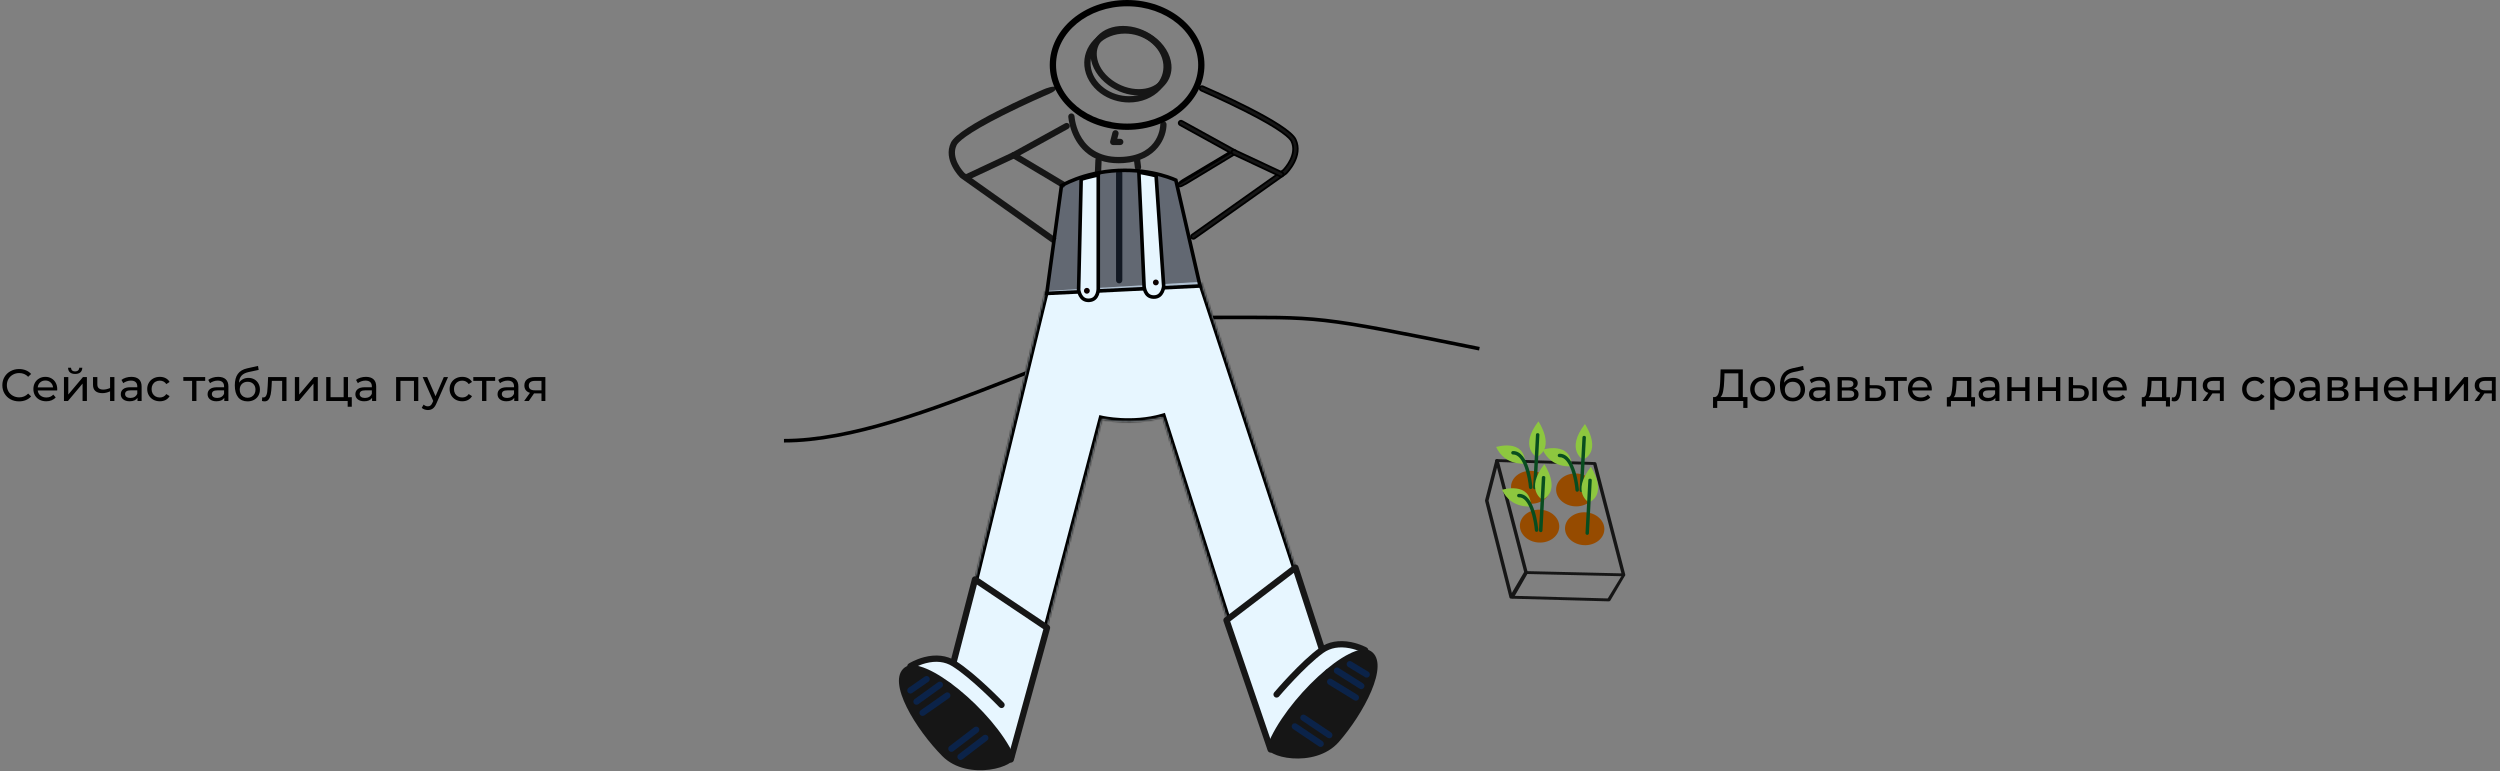 <svg width="1384" height="427" viewBox="0 0 1384 427" fill="none" xmlns="http://www.w3.org/2000/svg">
<rect x="0" y="0" width="1384" height="427" fill="#808080" stroke="none"/>
<path d="M10.55 222.2C8.8 222.2 7.217 221.817 5.8 221.05C4.4 220.267 3.3 219.2 2.5 217.85C1.7 216.483 1.3 214.95 1.3 213.25C1.3 211.55 1.7 210.025 2.5 208.675C3.3 207.308 4.408 206.242 5.825 205.475C7.242 204.692 8.825 204.3 10.575 204.3C11.942 204.3 13.192 204.533 14.325 205C15.458 205.45 16.425 206.125 17.225 207.025L15.6 208.6C14.283 207.217 12.642 206.525 10.675 206.525C9.375 206.525 8.2 206.817 7.15 207.4C6.1 207.983 5.275 208.792 4.675 209.825C4.092 210.842 3.8 211.983 3.8 213.25C3.8 214.517 4.092 215.667 4.675 216.7C5.275 217.717 6.1 218.517 7.15 219.1C8.2 219.683 9.375 219.975 10.675 219.975C12.625 219.975 14.267 219.275 15.6 217.875L17.225 219.45C16.425 220.35 15.45 221.033 14.3 221.5C13.167 221.967 11.917 222.2 10.55 222.2ZM31.683 215.45C31.683 215.633 31.666 215.875 31.633 216.175H20.883C21.033 217.342 21.541 218.283 22.408 219C23.291 219.7 24.383 220.05 25.683 220.05C27.266 220.05 28.541 219.517 29.508 218.45L30.833 220C30.233 220.7 29.483 221.233 28.583 221.6C27.7 221.967 26.708 222.15 25.608 222.15C24.208 222.15 22.966 221.867 21.883 221.3C20.799 220.717 19.958 219.908 19.358 218.875C18.774 217.842 18.483 216.675 18.483 215.375C18.483 214.092 18.766 212.933 19.333 211.9C19.916 210.867 20.708 210.067 21.708 209.5C22.724 208.917 23.866 208.625 25.133 208.625C26.399 208.625 27.524 208.917 28.508 209.5C29.508 210.067 30.283 210.867 30.833 211.9C31.399 212.933 31.683 214.117 31.683 215.45ZM25.133 210.65C23.983 210.65 23.016 211 22.233 211.7C21.466 212.4 21.016 213.317 20.883 214.45H29.383C29.25 213.333 28.791 212.425 28.008 211.725C27.241 211.008 26.283 210.65 25.133 210.65ZM35.406 208.75H37.806V218.4L45.931 208.75H48.106V222H45.706V212.35L37.606 222H35.406V208.75ZM41.606 207.025C40.373 207.025 39.414 206.733 38.731 206.15C38.048 205.55 37.698 204.692 37.681 203.575H39.306C39.323 204.192 39.531 204.692 39.931 205.075C40.348 205.442 40.898 205.625 41.581 205.625C42.264 205.625 42.814 205.442 43.231 205.075C43.648 204.692 43.864 204.192 43.881 203.575H45.556C45.539 204.692 45.181 205.55 44.481 206.15C43.781 206.733 42.823 207.025 41.606 207.025ZM63.34 208.75V222H60.94V216.65C59.506 217.317 58.081 217.65 56.664 217.65C55.014 217.65 53.739 217.267 52.84 216.5C51.94 215.733 51.489 214.583 51.489 213.05V208.75H53.889V212.9C53.889 213.817 54.173 214.508 54.739 214.975C55.323 215.442 56.131 215.675 57.164 215.675C58.331 215.675 59.59 215.383 60.94 214.8V208.75H63.34ZM72.724 208.625C74.557 208.625 75.957 209.075 76.924 209.975C77.907 210.875 78.399 212.217 78.399 214V222H76.124V220.25C75.724 220.867 75.149 221.342 74.399 221.675C73.665 221.992 72.79 222.15 71.774 222.15C70.29 222.15 69.099 221.792 68.199 221.075C67.316 220.358 66.874 219.417 66.874 218.25C66.874 217.083 67.299 216.15 68.149 215.45C68.999 214.733 70.349 214.375 72.199 214.375H75.999V213.9C75.999 212.867 75.699 212.075 75.099 211.525C74.499 210.975 73.615 210.7 72.449 210.7C71.665 210.7 70.899 210.833 70.149 211.1C69.399 211.35 68.766 211.692 68.249 212.125L67.249 210.325C67.932 209.775 68.749 209.358 69.699 209.075C70.649 208.775 71.657 208.625 72.724 208.625ZM72.174 220.3C73.091 220.3 73.882 220.1 74.549 219.7C75.216 219.283 75.699 218.7 75.999 217.95V216.1H72.299C70.266 216.1 69.249 216.783 69.249 218.15C69.249 218.817 69.507 219.342 70.024 219.725C70.54 220.108 71.257 220.3 72.174 220.3ZM88.496 222.15C87.145 222.15 85.937 221.858 84.871 221.275C83.82 220.692 82.996 219.892 82.395 218.875C81.796 217.842 81.496 216.675 81.496 215.375C81.496 214.075 81.796 212.917 82.395 211.9C82.996 210.867 83.82 210.067 84.871 209.5C85.937 208.917 87.145 208.625 88.496 208.625C89.695 208.625 90.762 208.867 91.695 209.35C92.645 209.833 93.379 210.533 93.895 211.45L92.07 212.625C91.654 211.992 91.137 211.517 90.52 211.2C89.904 210.883 89.221 210.725 88.471 210.725C87.604 210.725 86.82 210.917 86.121 211.3C85.437 211.683 84.895 212.233 84.496 212.95C84.112 213.65 83.921 214.458 83.921 215.375C83.921 216.308 84.112 217.133 84.496 217.85C84.895 218.55 85.437 219.092 86.121 219.475C86.82 219.858 87.604 220.05 88.471 220.05C89.221 220.05 89.904 219.892 90.52 219.575C91.137 219.258 91.654 218.783 92.07 218.15L93.895 219.3C93.379 220.217 92.645 220.925 91.695 221.425C90.762 221.908 89.695 222.15 88.496 222.15ZM113.592 210.85H108.742V222H106.342V210.85H101.492V208.75H113.592V210.85ZM120.771 208.625C122.604 208.625 124.004 209.075 124.971 209.975C125.954 210.875 126.446 212.217 126.446 214V222H124.171V220.25C123.771 220.867 123.196 221.342 122.446 221.675C121.712 221.992 120.837 222.15 119.821 222.15C118.337 222.15 117.146 221.792 116.246 221.075C115.362 220.358 114.921 219.417 114.921 218.25C114.921 217.083 115.346 216.15 116.196 215.45C117.046 214.733 118.396 214.375 120.246 214.375H124.046V213.9C124.046 212.867 123.746 212.075 123.146 211.525C122.546 210.975 121.662 210.7 120.496 210.7C119.712 210.7 118.946 210.833 118.196 211.1C117.446 211.35 116.812 211.692 116.296 212.125L115.296 210.325C115.979 209.775 116.796 209.358 117.746 209.075C118.696 208.775 119.704 208.625 120.771 208.625ZM120.221 220.3C121.137 220.3 121.929 220.1 122.596 219.7C123.262 219.283 123.746 218.7 124.046 217.95V216.1H120.346C118.312 216.1 117.296 216.783 117.296 218.15C117.296 218.817 117.554 219.342 118.071 219.725C118.587 220.108 119.304 220.3 120.221 220.3ZM137.517 209.2C138.751 209.2 139.851 209.475 140.817 210.025C141.784 210.575 142.534 211.342 143.067 212.325C143.617 213.292 143.892 214.4 143.892 215.65C143.892 216.933 143.601 218.075 143.017 219.075C142.451 220.058 141.642 220.825 140.592 221.375C139.559 221.925 138.376 222.2 137.042 222.2C134.792 222.2 133.051 221.433 131.817 219.9C130.601 218.35 129.992 216.175 129.992 213.375C129.992 210.658 130.551 208.533 131.667 207C132.784 205.45 134.492 204.425 136.792 203.925L142.842 202.575L143.192 204.775L137.617 205.975C135.884 206.358 134.592 207.008 133.742 207.925C132.892 208.842 132.409 210.158 132.292 211.875C132.859 211.025 133.592 210.367 134.492 209.9C135.392 209.433 136.401 209.2 137.517 209.2ZM137.092 220.2C137.942 220.2 138.692 220.008 139.342 219.625C140.009 219.242 140.526 218.717 140.892 218.05C141.259 217.367 141.442 216.592 141.442 215.725C141.442 214.408 141.042 213.35 140.242 212.55C139.442 211.75 138.392 211.35 137.092 211.35C135.792 211.35 134.734 211.75 133.917 212.55C133.117 213.35 132.717 214.408 132.717 215.725C132.717 216.592 132.901 217.367 133.267 218.05C133.651 218.717 134.176 219.242 134.842 219.625C135.509 220.008 136.259 220.2 137.092 220.2ZM158.597 208.75V222H156.197V210.85H150.497L150.347 213.8C150.264 215.583 150.106 217.075 149.872 218.275C149.639 219.458 149.256 220.408 148.722 221.125C148.189 221.842 147.447 222.2 146.497 222.2C146.064 222.2 145.572 222.125 145.022 221.975L145.172 219.95C145.389 220 145.589 220.025 145.772 220.025C146.439 220.025 146.939 219.733 147.272 219.15C147.606 218.567 147.822 217.875 147.922 217.075C148.022 216.275 148.114 215.133 148.197 213.65L148.422 208.75H158.597ZM163.238 208.75H165.638V218.4L173.763 208.75H175.938V222H173.538V212.35L165.438 222H163.238V208.75ZM194.746 219.9V225.175H192.471V222H180.596V208.75H182.996V219.9H190.246V208.75H192.646V219.9H194.746ZM202.582 208.625C204.416 208.625 205.816 209.075 206.782 209.975C207.766 210.875 208.257 212.217 208.257 214V222H205.982V220.25C205.582 220.867 205.007 221.342 204.257 221.675C203.524 221.992 202.649 222.15 201.632 222.15C200.149 222.15 198.957 221.792 198.057 221.075C197.174 220.358 196.732 219.417 196.732 218.25C196.732 217.083 197.157 216.15 198.007 215.45C198.857 214.733 200.207 214.375 202.057 214.375H205.857V213.9C205.857 212.867 205.557 212.075 204.957 211.525C204.357 210.975 203.474 210.7 202.307 210.7C201.524 210.7 200.757 210.833 200.007 211.1C199.257 211.35 198.624 211.692 198.107 212.125L197.107 210.325C197.791 209.775 198.607 209.358 199.557 209.075C200.507 208.775 201.516 208.625 202.582 208.625ZM202.032 220.3C202.949 220.3 203.741 220.1 204.407 219.7C205.074 219.283 205.557 218.7 205.857 217.95V216.1H202.157C200.124 216.1 199.107 216.783 199.107 218.15C199.107 218.817 199.366 219.342 199.882 219.725C200.399 220.108 201.116 220.3 202.032 220.3ZM231.568 208.75V222H229.168V210.85H221.693V222H219.293V208.75H231.568ZM248.037 208.75L241.612 223.325C241.045 224.675 240.378 225.625 239.612 226.175C238.862 226.725 237.953 227 236.887 227C236.237 227 235.603 226.892 234.987 226.675C234.387 226.475 233.887 226.175 233.487 225.775L234.512 223.975C235.195 224.625 235.987 224.95 236.887 224.95C237.47 224.95 237.953 224.792 238.337 224.475C238.737 224.175 239.095 223.65 239.412 222.9L239.837 221.975L233.987 208.75H236.487L241.112 219.35L245.687 208.75H248.037ZM255.903 222.15C254.553 222.15 253.344 221.858 252.278 221.275C251.228 220.692 250.403 219.892 249.803 218.875C249.203 217.842 248.903 216.675 248.903 215.375C248.903 214.075 249.203 212.917 249.803 211.9C250.403 210.867 251.228 210.067 252.278 209.5C253.344 208.917 254.553 208.625 255.903 208.625C257.103 208.625 258.169 208.867 259.103 209.35C260.053 209.833 260.786 210.533 261.303 211.45L259.478 212.625C259.061 211.992 258.544 211.517 257.928 211.2C257.311 210.883 256.628 210.725 255.878 210.725C255.011 210.725 254.228 210.917 253.528 211.3C252.844 211.683 252.303 212.233 251.903 212.95C251.519 213.65 251.328 214.458 251.328 215.375C251.328 216.308 251.519 217.133 251.903 217.85C252.303 218.55 252.844 219.092 253.528 219.475C254.228 219.858 255.011 220.05 255.878 220.05C256.628 220.05 257.311 219.892 257.928 219.575C258.544 219.258 259.061 218.783 259.478 218.15L261.303 219.3C260.786 220.217 260.053 220.925 259.103 221.425C258.169 221.908 257.103 222.15 255.903 222.15ZM274.114 210.85H269.264V222H266.864V210.85H262.014V208.75H274.114V210.85ZM281.293 208.625C283.126 208.625 284.526 209.075 285.493 209.975C286.476 210.875 286.968 212.217 286.968 214V222H284.693V220.25C284.293 220.867 283.718 221.342 282.968 221.675C282.235 221.992 281.36 222.15 280.343 222.15C278.86 222.15 277.668 221.792 276.768 221.075C275.885 220.358 275.443 219.417 275.443 218.25C275.443 217.083 275.868 216.15 276.718 215.45C277.568 214.733 278.918 214.375 280.768 214.375H284.568V213.9C284.568 212.867 284.268 212.075 283.668 211.525C283.068 210.975 282.185 210.7 281.018 210.7C280.235 210.7 279.468 210.833 278.718 211.1C277.968 211.35 277.335 211.692 276.818 212.125L275.818 210.325C276.501 209.775 277.318 209.358 278.268 209.075C279.218 208.775 280.226 208.625 281.293 208.625ZM280.743 220.3C281.66 220.3 282.451 220.1 283.118 219.7C283.785 219.283 284.268 218.7 284.568 217.95V216.1H280.868C278.835 216.1 277.818 216.783 277.818 218.15C277.818 218.817 278.076 219.342 278.593 219.725C279.11 220.108 279.826 220.3 280.743 220.3ZM301.915 208.75V222H299.765V217.8H295.915H295.64L292.74 222H290.165L293.39 217.475C292.39 217.175 291.623 216.683 291.09 216C290.557 215.3 290.29 214.433 290.29 213.4C290.29 211.883 290.807 210.733 291.84 209.95C292.873 209.15 294.298 208.75 296.115 208.75H301.915ZM292.74 213.475C292.74 214.358 293.015 215.017 293.565 215.45C294.132 215.867 294.973 216.075 296.09 216.075H299.765V210.85H296.19C293.89 210.85 292.74 211.725 292.74 213.475Z" fill="black"/>
<path d="M967.4 219.825V225.825H965.075V222H950.675L950.65 225.825H948.325L948.35 219.825H949.2C950.3 219.758 951.075 218.892 951.525 217.225C951.975 215.542 952.25 213.175 952.35 210.125L952.525 204.5H964.825V219.825H967.4ZM954.55 210.35C954.467 212.817 954.267 214.858 953.95 216.475C953.65 218.092 953.158 219.208 952.475 219.825H962.35V206.675H954.675L954.55 210.35ZM975.8 222.15C974.483 222.15 973.3 221.858 972.25 221.275C971.2 220.692 970.375 219.892 969.775 218.875C969.191 217.842 968.9 216.675 968.9 215.375C968.9 214.075 969.191 212.917 969.775 211.9C970.375 210.867 971.2 210.067 972.25 209.5C973.3 208.917 974.483 208.625 975.8 208.625C977.116 208.625 978.291 208.917 979.325 209.5C980.375 210.067 981.191 210.867 981.775 211.9C982.375 212.917 982.675 214.075 982.675 215.375C982.675 216.675 982.375 217.842 981.775 218.875C981.191 219.892 980.375 220.692 979.325 221.275C978.291 221.858 977.116 222.15 975.8 222.15ZM975.8 220.05C976.65 220.05 977.408 219.858 978.075 219.475C978.758 219.075 979.291 218.525 979.675 217.825C980.058 217.108 980.25 216.292 980.25 215.375C980.25 214.458 980.058 213.65 979.675 212.95C979.291 212.233 978.758 211.683 978.075 211.3C977.408 210.917 976.65 210.725 975.8 210.725C974.95 210.725 974.183 210.917 973.5 211.3C972.833 211.683 972.3 212.233 971.9 212.95C971.516 213.65 971.325 214.458 971.325 215.375C971.325 216.292 971.516 217.108 971.9 217.825C972.3 218.525 972.833 219.075 973.5 219.475C974.183 219.858 974.95 220.05 975.8 220.05ZM992.89 209.2C994.124 209.2 995.224 209.475 996.19 210.025C997.157 210.575 997.907 211.342 998.44 212.325C998.99 213.292 999.265 214.4 999.265 215.65C999.265 216.933 998.974 218.075 998.39 219.075C997.824 220.058 997.015 220.825 995.965 221.375C994.932 221.925 993.749 222.2 992.415 222.2C990.165 222.2 988.424 221.433 987.19 219.9C985.974 218.35 985.365 216.175 985.365 213.375C985.365 210.658 985.924 208.533 987.04 207C988.157 205.45 989.865 204.425 992.165 203.925L998.215 202.575L998.565 204.775L992.99 205.975C991.257 206.358 989.965 207.008 989.115 207.925C988.265 208.842 987.782 210.158 987.665 211.875C988.232 211.025 988.965 210.367 989.865 209.9C990.765 209.433 991.774 209.2 992.89 209.2ZM992.465 220.2C993.315 220.2 994.065 220.008 994.715 219.625C995.382 219.242 995.899 218.717 996.265 218.05C996.632 217.367 996.815 216.592 996.815 215.725C996.815 214.408 996.415 213.35 995.615 212.55C994.815 211.75 993.765 211.35 992.465 211.35C991.165 211.35 990.107 211.75 989.29 212.55C988.49 213.35 988.09 214.408 988.09 215.725C988.09 216.592 988.274 217.367 988.64 218.05C989.024 218.717 989.549 219.242 990.215 219.625C990.882 220.008 991.632 220.2 992.465 220.2ZM1007.3 208.625C1009.13 208.625 1010.53 209.075 1011.5 209.975C1012.48 210.875 1012.97 212.217 1012.97 214V222H1010.7V220.25C1010.3 220.867 1009.72 221.342 1008.97 221.675C1008.24 221.992 1007.36 222.15 1006.35 222.15C1004.86 222.15 1003.67 221.792 1002.77 221.075C1001.89 220.358 1001.45 219.417 1001.45 218.25C1001.45 217.083 1001.87 216.15 1002.72 215.45C1003.57 214.733 1004.92 214.375 1006.77 214.375H1010.57V213.9C1010.57 212.867 1010.27 212.075 1009.67 211.525C1009.07 210.975 1008.19 210.7 1007.02 210.7C1006.24 210.7 1005.47 210.833 1004.72 211.1C1003.97 211.35 1003.34 211.692 1002.82 212.125L1001.82 210.325C1002.5 209.775 1003.32 209.358 1004.27 209.075C1005.22 208.775 1006.23 208.625 1007.3 208.625ZM1006.75 220.3C1007.66 220.3 1008.45 220.1 1009.12 219.7C1009.79 219.283 1010.27 218.7 1010.57 217.95V216.1H1006.87C1004.84 216.1 1003.82 216.783 1003.82 218.15C1003.82 218.817 1004.08 219.342 1004.6 219.725C1005.11 220.108 1005.83 220.3 1006.75 220.3ZM1026.32 215.125C1028.03 215.558 1028.89 216.633 1028.89 218.35C1028.89 219.517 1028.45 220.417 1027.57 221.05C1026.7 221.683 1025.4 222 1023.67 222H1017.29V208.75H1023.44C1025.01 208.75 1026.23 209.05 1027.12 209.65C1028 210.233 1028.44 211.067 1028.44 212.15C1028.44 212.85 1028.25 213.458 1027.87 213.975C1027.5 214.475 1026.98 214.858 1026.32 215.125ZM1019.64 214.45H1023.24C1024.16 214.45 1024.85 214.283 1025.32 213.95C1025.8 213.617 1026.04 213.133 1026.04 212.5C1026.04 211.233 1025.11 210.6 1023.24 210.6H1019.64V214.45ZM1023.49 220.15C1024.49 220.15 1025.24 219.992 1025.74 219.675C1026.24 219.358 1026.49 218.867 1026.49 218.2C1026.49 217.517 1026.26 217.008 1025.79 216.675C1025.34 216.342 1024.63 216.175 1023.64 216.175H1019.64V220.15H1023.49ZM1038.77 213.25C1040.46 213.267 1041.74 213.65 1042.62 214.4C1043.51 215.15 1043.95 216.208 1043.95 217.575C1043.95 219.008 1043.47 220.117 1042.5 220.9C1041.55 221.667 1040.18 222.042 1038.4 222.025L1032.65 222V208.75H1035.05V213.225L1038.77 213.25ZM1038.2 220.2C1039.28 220.217 1040.1 220 1040.65 219.55C1041.22 219.1 1041.5 218.433 1041.5 217.55C1041.5 216.683 1041.22 216.05 1040.67 215.65C1040.14 215.25 1039.32 215.042 1038.2 215.025L1035.05 214.975V220.175L1038.2 220.2ZM1055.61 210.85H1050.76V222H1048.36V210.85H1043.51V208.75H1055.61V210.85ZM1069.45 215.45C1069.45 215.633 1069.44 215.875 1069.4 216.175H1058.65C1058.8 217.342 1059.31 218.283 1060.18 219C1061.06 219.7 1062.15 220.05 1063.45 220.05C1065.04 220.05 1066.31 219.517 1067.28 218.45L1068.6 220C1068 220.7 1067.25 221.233 1066.35 221.6C1065.47 221.967 1064.48 222.15 1063.38 222.15C1061.98 222.15 1060.74 221.867 1059.65 221.3C1058.57 220.717 1057.73 219.908 1057.13 218.875C1056.54 217.842 1056.25 216.675 1056.25 215.375C1056.25 214.092 1056.54 212.933 1057.1 211.9C1057.69 210.867 1058.48 210.067 1059.48 209.5C1060.49 208.917 1061.64 208.625 1062.9 208.625C1064.17 208.625 1065.29 208.917 1066.28 209.5C1067.28 210.067 1068.05 210.867 1068.6 211.9C1069.17 212.933 1069.45 214.117 1069.45 215.45ZM1062.9 210.65C1061.75 210.65 1060.79 211 1060 211.7C1059.24 212.4 1058.79 213.317 1058.65 214.45H1067.15C1067.02 213.333 1066.56 212.425 1065.78 211.725C1065.01 211.008 1064.05 210.65 1062.9 210.65ZM1093.37 219.9V225.075H1091.12V222H1080.04V225.075H1077.77V219.9H1078.47C1079.32 219.85 1079.9 219.25 1080.22 218.1C1080.53 216.95 1080.75 215.325 1080.87 213.225L1081.07 208.75H1091.34V219.9H1093.37ZM1083.07 213.4C1083 215.067 1082.86 216.45 1082.64 217.55C1082.44 218.633 1082.07 219.417 1081.52 219.9H1088.94V210.85H1083.19L1083.07 213.4ZM1101.22 208.625C1103.05 208.625 1104.45 209.075 1105.42 209.975C1106.4 210.875 1106.89 212.217 1106.89 214V222H1104.62V220.25C1104.22 220.867 1103.64 221.342 1102.89 221.675C1102.16 221.992 1101.28 222.15 1100.27 222.15C1098.78 222.15 1097.59 221.792 1096.69 221.075C1095.81 220.358 1095.37 219.417 1095.37 218.25C1095.37 217.083 1095.79 216.15 1096.64 215.45C1097.49 214.733 1098.84 214.375 1100.69 214.375H1104.49V213.9C1104.49 212.867 1104.19 212.075 1103.59 211.525C1102.99 210.975 1102.11 210.7 1100.94 210.7C1100.16 210.7 1099.39 210.833 1098.64 211.1C1097.89 211.35 1097.26 211.692 1096.74 212.125L1095.74 210.325C1096.43 209.775 1097.24 209.358 1098.19 209.075C1099.14 208.775 1100.15 208.625 1101.22 208.625ZM1100.67 220.3C1101.58 220.3 1102.38 220.1 1103.04 219.7C1103.71 219.283 1104.19 218.7 1104.49 217.95V216.1H1100.79C1098.76 216.1 1097.74 216.783 1097.74 218.15C1097.74 218.817 1098 219.342 1098.52 219.725C1099.03 220.108 1099.75 220.3 1100.67 220.3ZM1111.21 208.75H1113.61V214.375H1121.16V208.75H1123.56V222H1121.16V216.45H1113.61V222H1111.21V208.75ZM1128.23 208.75H1130.63V214.375H1138.18V208.75H1140.58V222H1138.18V216.45H1130.63V222H1128.23V208.75ZM1151.22 213.25C1152.89 213.267 1154.16 213.65 1155.05 214.4C1155.93 215.15 1156.37 216.208 1156.37 217.575C1156.37 219.008 1155.89 220.117 1154.92 220.9C1153.97 221.667 1152.61 222.042 1150.82 222.025L1145.25 222V208.75H1147.65V213.225L1151.22 213.25ZM1158.35 208.75H1160.75V222H1158.35V208.75ZM1150.65 220.2C1151.73 220.217 1152.55 220 1153.1 219.55C1153.66 219.1 1153.95 218.433 1153.95 217.55C1153.95 216.683 1153.67 216.05 1153.12 215.65C1152.57 215.25 1151.75 215.042 1150.65 215.025L1147.65 214.975V220.175L1150.65 220.2ZM1177.39 215.45C1177.39 215.633 1177.37 215.875 1177.34 216.175H1166.59C1166.74 217.342 1167.25 218.283 1168.11 219C1169 219.7 1170.09 220.05 1171.39 220.05C1172.97 220.05 1174.25 219.517 1175.21 218.45L1176.54 220C1175.94 220.7 1175.19 221.233 1174.29 221.6C1173.4 221.967 1172.41 222.15 1171.31 222.15C1169.91 222.15 1168.67 221.867 1167.59 221.3C1166.5 220.717 1165.66 219.908 1165.06 218.875C1164.48 217.842 1164.19 216.675 1164.19 215.375C1164.19 214.092 1164.47 212.933 1165.04 211.9C1165.62 210.867 1166.41 210.067 1167.41 209.5C1168.43 208.917 1169.57 208.625 1170.84 208.625C1172.1 208.625 1173.23 208.917 1174.21 209.5C1175.21 210.067 1175.99 210.867 1176.54 211.9C1177.1 212.933 1177.39 214.117 1177.39 215.45ZM1170.84 210.65C1169.69 210.65 1168.72 211 1167.94 211.7C1167.17 212.4 1166.72 213.317 1166.59 214.45H1175.09C1174.95 213.333 1174.5 212.425 1173.71 211.725C1172.95 211.008 1171.99 210.65 1170.84 210.65ZM1201.3 219.9V225.075H1199.05V222H1187.98V225.075H1185.7V219.9H1186.4C1187.25 219.85 1187.83 219.25 1188.15 218.1C1188.47 216.95 1188.68 215.325 1188.8 213.225L1189 208.75H1199.27V219.9H1201.3ZM1191 213.4C1190.93 215.067 1190.79 216.45 1190.58 217.55C1190.38 218.633 1190 219.417 1189.45 219.9H1196.88V210.85H1191.13L1191 213.4ZM1215.8 208.75V222H1213.4V210.85H1207.7L1207.55 213.8C1207.47 215.583 1207.31 217.075 1207.08 218.275C1206.84 219.458 1206.46 220.408 1205.93 221.125C1205.39 221.842 1204.65 222.2 1203.7 222.2C1203.27 222.2 1202.78 222.125 1202.23 221.975L1202.38 219.95C1202.59 220 1202.79 220.025 1202.98 220.025C1203.64 220.025 1204.14 219.733 1204.48 219.15C1204.81 218.567 1205.03 217.875 1205.13 217.075C1205.23 216.275 1205.32 215.133 1205.4 213.65L1205.63 208.75H1215.8ZM1231.07 208.75V222H1228.92V217.8H1225.07H1224.79L1221.89 222H1219.32L1222.54 217.475C1221.54 217.175 1220.78 216.683 1220.24 216C1219.71 215.3 1219.44 214.433 1219.44 213.4C1219.44 211.883 1219.96 210.733 1220.99 209.95C1222.03 209.15 1223.45 208.75 1225.27 208.75H1231.07ZM1221.89 213.475C1221.89 214.358 1222.17 215.017 1222.72 215.45C1223.28 215.867 1224.13 216.075 1225.24 216.075H1228.92V210.85H1225.34C1223.04 210.85 1221.89 211.725 1221.89 213.475ZM1248.24 222.15C1246.89 222.15 1245.68 221.858 1244.61 221.275C1243.56 220.692 1242.74 219.892 1242.14 218.875C1241.54 217.842 1241.24 216.675 1241.24 215.375C1241.24 214.075 1241.54 212.917 1242.14 211.9C1242.74 210.867 1243.56 210.067 1244.61 209.5C1245.68 208.917 1246.89 208.625 1248.24 208.625C1249.44 208.625 1250.51 208.867 1251.44 209.35C1252.39 209.833 1253.12 210.533 1253.64 211.45L1251.81 212.625C1251.4 211.992 1250.88 211.517 1250.26 211.2C1249.65 210.883 1248.96 210.725 1248.21 210.725C1247.35 210.725 1246.56 210.917 1245.86 211.3C1245.18 211.683 1244.64 212.233 1244.24 212.95C1243.86 213.65 1243.66 214.458 1243.66 215.375C1243.66 216.308 1243.86 217.133 1244.24 217.85C1244.64 218.55 1245.18 219.092 1245.86 219.475C1246.56 219.858 1247.35 220.05 1248.21 220.05C1248.96 220.05 1249.65 219.892 1250.26 219.575C1250.88 219.258 1251.4 218.783 1251.81 218.15L1253.64 219.3C1253.12 220.217 1252.39 220.925 1251.44 221.425C1250.51 221.908 1249.44 222.15 1248.24 222.15ZM1263.77 208.625C1265.05 208.625 1266.2 208.908 1267.22 209.475C1268.24 210.042 1269.03 210.833 1269.6 211.85C1270.18 212.867 1270.47 214.042 1270.47 215.375C1270.47 216.708 1270.18 217.892 1269.6 218.925C1269.03 219.942 1268.24 220.733 1267.22 221.3C1266.2 221.867 1265.05 222.15 1263.77 222.15C1262.82 222.15 1261.95 221.967 1261.15 221.6C1260.36 221.233 1259.7 220.7 1259.15 220V226.85H1256.75V208.75H1259.05V210.85C1259.58 210.117 1260.25 209.567 1261.07 209.2C1261.89 208.817 1262.79 208.625 1263.77 208.625ZM1263.57 220.05C1264.42 220.05 1265.18 219.858 1265.85 219.475C1266.53 219.075 1267.06 218.525 1267.45 217.825C1267.85 217.108 1268.05 216.292 1268.05 215.375C1268.05 214.458 1267.85 213.65 1267.45 212.95C1267.06 212.233 1266.53 211.683 1265.85 211.3C1265.18 210.917 1264.42 210.725 1263.57 210.725C1262.74 210.725 1261.98 210.925 1261.3 211.325C1260.63 211.708 1260.1 212.25 1259.7 212.95C1259.31 213.65 1259.12 214.458 1259.12 215.375C1259.12 216.292 1259.31 217.108 1259.7 217.825C1260.08 218.525 1260.61 219.075 1261.3 219.475C1261.98 219.858 1262.74 220.05 1263.57 220.05ZM1278.56 208.625C1280.39 208.625 1281.79 209.075 1282.76 209.975C1283.74 210.875 1284.24 212.217 1284.24 214V222H1281.96V220.25C1281.56 220.867 1280.99 221.342 1280.24 221.675C1279.5 221.992 1278.63 222.15 1277.61 222.15C1276.13 222.15 1274.94 221.792 1274.04 221.075C1273.15 220.358 1272.71 219.417 1272.71 218.25C1272.71 217.083 1273.14 216.15 1273.99 215.45C1274.84 214.733 1276.19 214.375 1278.04 214.375H1281.84V213.9C1281.84 212.867 1281.54 212.075 1280.94 211.525C1280.34 210.975 1279.45 210.7 1278.29 210.7C1277.5 210.7 1276.74 210.833 1275.99 211.1C1275.24 211.35 1274.6 211.692 1274.09 212.125L1273.09 210.325C1273.77 209.775 1274.59 209.358 1275.54 209.075C1276.49 208.775 1277.49 208.625 1278.56 208.625ZM1278.01 220.3C1278.93 220.3 1279.72 220.1 1280.39 219.7C1281.05 219.283 1281.54 218.7 1281.84 217.95V216.1H1278.14C1276.1 216.1 1275.09 216.783 1275.09 218.15C1275.09 218.817 1275.34 219.342 1275.86 219.725C1276.38 220.108 1277.09 220.3 1278.01 220.3ZM1297.58 215.125C1299.3 215.558 1300.16 216.633 1300.16 218.35C1300.16 219.517 1299.72 220.417 1298.83 221.05C1297.97 221.683 1296.67 222 1294.93 222H1288.56V208.75H1294.71C1296.27 208.75 1297.5 209.05 1298.38 209.65C1299.27 210.233 1299.71 211.067 1299.71 212.15C1299.71 212.85 1299.52 213.458 1299.13 213.975C1298.77 214.475 1298.25 214.858 1297.58 215.125ZM1290.91 214.45H1294.51C1295.42 214.45 1296.12 214.283 1296.58 213.95C1297.07 213.617 1297.31 213.133 1297.31 212.5C1297.31 211.233 1296.37 210.6 1294.51 210.6H1290.91V214.45ZM1294.76 220.15C1295.76 220.15 1296.51 219.992 1297.01 219.675C1297.51 219.358 1297.76 218.867 1297.76 218.2C1297.76 217.517 1297.52 217.008 1297.06 216.675C1296.61 216.342 1295.89 216.175 1294.91 216.175H1290.91V220.15H1294.76ZM1303.91 208.75H1306.31V214.375H1313.86V208.75H1316.26V222H1313.86V216.45H1306.31V222H1303.91V208.75ZM1332.91 215.45C1332.91 215.633 1332.89 215.875 1332.86 216.175H1322.11C1322.26 217.342 1322.76 218.283 1323.63 219C1324.51 219.7 1325.61 220.05 1326.91 220.05C1328.49 220.05 1329.76 219.517 1330.73 218.45L1332.06 220C1331.46 220.7 1330.71 221.233 1329.81 221.6C1328.92 221.967 1327.93 222.15 1326.83 222.15C1325.43 222.15 1324.19 221.867 1323.11 221.3C1322.02 220.717 1321.18 219.908 1320.58 218.875C1320 217.842 1319.71 216.675 1319.71 215.375C1319.71 214.092 1319.99 212.933 1320.56 211.9C1321.14 210.867 1321.93 210.067 1322.93 209.5C1323.95 208.917 1325.09 208.625 1326.36 208.625C1327.62 208.625 1328.75 208.917 1329.73 209.5C1330.73 210.067 1331.51 210.867 1332.06 211.9C1332.62 212.933 1332.91 214.117 1332.91 215.45ZM1326.36 210.65C1325.21 210.65 1324.24 211 1323.46 211.7C1322.69 212.4 1322.24 213.317 1322.11 214.45H1330.61C1330.47 213.333 1330.01 212.425 1329.23 211.725C1328.46 211.008 1327.51 210.65 1326.36 210.65ZM1336.63 208.75H1339.03V214.375H1346.58V208.75H1348.98V222H1346.58V216.45H1339.03V222H1336.63V208.75ZM1353.65 208.75H1356.05V218.4L1364.17 208.75H1366.35V222H1363.95V212.35L1355.85 222H1353.65V208.75ZM1381.63 208.75V222H1379.48V217.8H1375.63H1375.35L1372.45 222H1369.88L1373.1 217.475C1372.1 217.175 1371.34 216.683 1370.8 216C1370.27 215.3 1370 214.433 1370 213.4C1370 211.883 1370.52 210.733 1371.55 209.95C1372.59 209.15 1374.01 208.75 1375.83 208.75H1381.63ZM1372.45 213.475C1372.45 214.358 1372.73 215.017 1373.28 215.45C1373.85 215.867 1374.69 216.075 1375.8 216.075H1379.48V210.85H1375.9C1373.6 210.85 1372.45 211.725 1372.45 213.475Z" fill="black"/>
<path d="M434 243.981C507.915 243.981 615.173 175.733 672.853 175.733C731.918 175.733 726.664 174.375 819 193.051" stroke="black" stroke-width="2"/>
<mask id="path-4-inside-1" fill="white">
<path d="M578.744 161.09L528 368.363L571.978 376.48L610.036 232.157C610.036 232.157 626.669 235.919 643.584 231.026L686.716 366.1L728.334 347.72L665.01 156"/>
</mask>
<path d="M578.744 161.09L528 368.363L571.978 376.48L610.036 232.157C610.036 232.157 626.669 235.919 643.584 231.026L686.716 366.1L728.334 347.72L665.01 156" fill="#E7F6FF"/>
<path d="M528 368.363L526.057 367.887L525.554 369.945L527.637 370.33L528 368.363ZM571.978 376.48L571.615 378.446L573.439 378.783L573.912 376.99L571.978 376.48ZM610.036 232.157L610.478 230.206L608.595 229.78L608.102 231.647L610.036 232.157ZM643.584 231.026L645.489 230.417L644.897 228.564L643.028 229.105L643.584 231.026ZM686.716 366.1L684.811 366.708L685.488 368.829L687.524 367.929L686.716 366.1ZM728.334 347.72L729.142 349.549L730.803 348.816L730.233 347.092L728.334 347.72ZM576.801 160.615L526.057 367.887L529.943 368.839L580.686 161.566L576.801 160.615ZM527.637 370.33L571.615 378.446L572.341 374.513L528.363 366.396L527.637 370.33ZM573.912 376.99L611.97 232.667L608.102 231.647L570.044 375.97L573.912 376.99ZM610.036 232.157C609.595 234.107 609.596 234.108 609.596 234.108C609.597 234.108 609.597 234.108 609.598 234.108C609.599 234.108 609.6 234.109 609.602 234.109C609.605 234.11 609.61 234.111 609.615 234.112C609.626 234.114 609.64 234.117 609.659 234.122C609.696 234.13 609.749 234.141 609.818 234.155C609.954 234.184 610.153 234.224 610.408 234.273C610.92 234.371 611.661 234.503 612.6 234.646C614.477 234.93 617.151 235.255 620.362 235.423C626.771 235.759 635.398 235.476 644.139 232.947L643.028 229.105C634.855 231.469 626.709 231.751 620.572 231.429C617.511 231.268 614.969 230.959 613.199 230.691C612.315 230.557 611.624 230.433 611.16 230.344C610.928 230.3 610.752 230.264 610.637 230.24C610.579 230.228 610.537 230.219 610.51 230.213C610.497 230.21 610.487 230.208 610.482 230.207C610.479 230.206 610.477 230.206 610.477 230.206C610.476 230.206 610.476 230.206 610.476 230.206C610.476 230.206 610.477 230.206 610.477 230.206C610.477 230.206 610.478 230.206 610.036 232.157ZM641.678 231.634L684.811 366.708L688.622 365.491L645.489 230.417L641.678 231.634ZM687.524 367.929L729.142 349.549L727.526 345.89L685.908 364.27L687.524 367.929ZM730.233 347.092L666.909 155.373L663.111 156.627L726.435 348.347L730.233 347.092Z" fill="black" mask="url(#path-4-inside-1)"/>
<path d="M539.752 320.793L579.618 347.516L559.572 420.431L523.105 385.026L539.752 320.793Z" fill="#E7F6FF"/>
<path d="M559.577 422.18C559.129 422.18 558.692 422.008 558.363 421.688L521.896 386.282C521.446 385.845 521.266 385.201 521.423 384.594L538.07 320.361C538.211 319.815 538.609 319.37 539.137 319.169C539.666 318.967 540.258 319.036 540.727 319.351L580.593 346.074C581.217 346.491 581.503 347.261 581.304 347.984L561.258 420.899C561.095 421.493 560.63 421.957 560.035 422.119C559.884 422.161 559.729 422.18 559.577 422.18ZM525.053 384.487L558.677 417.133L577.609 348.27L540.828 323.615L525.053 384.487Z" fill="#161616"/>
<path d="M503.984 368.835C503.984 368.835 517.147 360.438 528.177 367.384C539.206 374.331 554.452 390.248 554.452 390.248" fill="#E7F6FF"/>
<path d="M554.458 391.991C553.999 391.991 553.541 391.811 553.198 391.453C553.048 391.295 537.971 375.61 527.253 368.859C523.127 366.26 518.16 365.693 512.488 367.165C508.115 368.302 504.956 370.286 504.925 370.305C504.11 370.821 503.035 370.581 502.519 369.769C502.003 368.956 502.241 367.881 503.052 367.364C503.195 367.272 506.628 365.104 511.505 363.818C518.094 362.08 524.182 362.804 529.111 365.908C540.195 372.89 555.088 388.385 555.716 389.041C556.382 389.736 556.359 390.84 555.663 391.506C555.326 391.83 554.891 391.991 554.458 391.991Z" fill="#161616"/>
<path d="M561.283 418.173C564.084 424.322 535.931 432.944 521.678 418.593C507.356 404.171 490.43 377.273 500.894 369.468C511.358 361.664 550.091 393.589 561.283 418.173Z" fill="#161616"/>
<path d="M503.991 383.952C503.44 383.952 502.897 383.691 502.558 383.203C502.009 382.412 502.204 381.327 502.995 380.777L511.99 374.529C512.781 373.982 513.866 374.177 514.416 374.967C514.965 375.758 514.77 376.844 513.978 377.393L504.984 383.641C504.681 383.852 504.334 383.952 503.991 383.952Z" fill="#0B2349"/>
<path d="M507.378 390.15C506.837 390.15 506.302 389.899 505.962 389.426C505.399 388.644 505.576 387.555 506.357 386.992L519.293 377.677C520.074 377.114 521.164 377.291 521.726 378.073C522.289 378.854 522.112 379.943 521.331 380.506L508.395 389.821C508.086 390.043 507.731 390.15 507.378 390.15Z" fill="#0B2349"/>
<path d="M510.749 396.338C510.2 396.338 509.659 396.08 509.32 395.596C508.767 394.806 508.958 393.72 509.747 393.167L523.413 383.597C524.202 383.044 525.288 383.236 525.841 384.024C526.393 384.814 526.202 385.9 525.413 386.452L511.748 396.023C511.444 396.236 511.094 396.338 510.749 396.338Z" fill="#0B2349"/>
<path d="M526.69 416.223C526.165 416.223 525.647 415.987 525.304 415.538C524.719 414.773 524.865 413.679 525.631 413.095L539.342 402.617C540.108 402.031 541.202 402.178 541.786 402.944C542.371 403.709 542.225 404.803 541.459 405.387L527.747 415.865C527.431 416.106 527.059 416.223 526.69 416.223Z" fill="#0B2349"/>
<path d="M531.745 420.719C531.22 420.719 530.702 420.483 530.359 420.034C529.773 419.269 529.92 418.175 530.686 417.591L544.398 407.113C545.164 406.527 546.257 406.674 546.841 407.44C547.426 408.205 547.28 409.299 546.514 409.883L532.802 420.361C532.485 420.602 532.114 420.719 531.745 420.719Z" fill="#0B2349"/>
<path d="M717.151 314.242L678.984 343.342L703.431 414.902L737.675 377.344L717.151 314.242Z" fill="#E7F6FF"/>
<path d="M703.429 416.651C703.311 416.651 703.192 416.639 703.074 416.614C702.471 416.489 701.978 416.054 701.779 415.471L677.332 343.912C677.089 343.201 677.329 342.416 677.925 341.961L716.091 312.861C716.541 312.518 717.13 312.415 717.668 312.583C718.207 312.751 718.632 313.171 718.806 313.708L739.331 376.809C739.525 377.405 739.384 378.06 738.962 378.523L704.717 416.083C704.383 416.449 703.913 416.651 703.429 416.651ZM681.038 343.973L704.125 411.556L735.701 376.924L716.25 317.124L681.038 343.973Z" fill="#161616"/>
<path d="M755.783 360.013C755.783 360.013 742.133 352.434 731.547 360.039C720.96 367.644 706.711 384.459 706.711 384.459" fill="#E7F6FF"/>
<path d="M706.715 386.203C706.317 386.203 705.916 386.068 705.589 385.789C704.854 385.167 704.764 384.067 705.386 383.332C705.974 382.639 719.897 366.266 730.535 358.623C735.266 355.225 741.3 354.134 747.981 355.465C752.928 356.451 756.486 358.407 756.635 358.49C757.476 358.957 757.78 360.018 757.313 360.86C756.845 361.701 755.784 362.002 754.944 361.539C754.912 361.521 751.639 359.733 747.204 358.865C741.452 357.741 736.528 358.612 732.57 361.455C722.281 368.847 708.188 385.42 708.047 385.587C707.702 385.994 707.21 386.203 706.715 386.203Z" fill="#161616"/>
<path d="M701.598 412.756C699.177 419.065 727.802 425.957 741.155 410.765C754.573 395.499 769.831 367.621 758.912 360.467C747.991 353.314 711.273 387.536 701.598 412.756Z" fill="#161616"/>
<path d="M756.601 375.124C756.292 375.124 755.979 375.043 755.696 374.871L746.338 369.183C745.515 368.682 745.254 367.609 745.754 366.786C746.255 365.964 747.328 365.704 748.15 366.202L757.508 371.89C758.331 372.391 758.592 373.464 758.092 374.287C757.764 374.826 757.189 375.124 756.601 375.124Z" fill="#0B2349"/>
<path d="M753.604 381.51C753.285 381.51 752.964 381.424 752.674 381.241L739.195 372.73C738.382 372.216 738.138 371.139 738.652 370.325C739.167 369.51 740.243 369.267 741.057 369.781L754.536 378.293C755.35 378.807 755.593 379.883 755.079 380.698C754.748 381.223 754.182 381.51 753.604 381.51Z" fill="#0B2349"/>
<path d="M750.605 387.903C750.294 387.903 749.979 387.82 749.695 387.646L735.473 378.925C734.651 378.421 734.395 377.348 734.898 376.527C735.403 375.706 736.478 375.45 737.296 375.953L751.518 384.674C752.339 385.177 752.596 386.251 752.093 387.071C751.763 387.608 751.192 387.903 750.605 387.903Z" fill="#0B2349"/>
<path d="M735.903 408.705C735.569 408.705 735.23 408.609 734.931 408.408L720.607 398.784C719.808 398.246 719.596 397.164 720.132 396.364C720.67 395.566 721.753 395.354 722.552 395.889L736.876 405.514C737.676 406.051 737.888 407.134 737.351 407.934C737.015 408.434 736.464 408.705 735.903 408.705Z" fill="#0B2349"/>
<path d="M731.125 413.501C730.791 413.501 730.452 413.405 730.153 413.205L715.83 403.581C715.03 403.043 714.818 401.961 715.355 401.161C715.892 400.362 716.975 400.151 717.775 400.686L732.098 410.31C732.898 410.848 733.11 411.93 732.573 412.73C732.236 413.231 731.686 413.501 731.125 413.501Z" fill="#0B2349"/>
<path d="M619.233 90.383C611.82 90.383 605.659 88.279 600.89 84.112C592.278 76.587 591.419 65.128 591.387 64.644C591.322 63.684 592.049 62.852 593.01 62.788C593.965 62.734 594.8 63.449 594.865 64.409C594.935 65.393 596.842 88.498 621.82 86.807C642.086 85.431 642.319 69.533 642.319 68.856C642.319 67.893 643.099 67.113 644.062 67.113C645.025 67.113 645.806 67.893 645.806 68.856C645.806 75.711 640.842 89.01 622.056 90.285C621.097 90.35 620.155 90.383 619.233 90.383Z" fill="#161616"/>
<path d="M607.854 97.204C607.831 97.204 607.806 97.204 607.782 97.203C606.819 97.163 606.071 96.351 606.111 95.389L606.389 88.567C606.428 87.605 607.242 86.854 608.202 86.896C609.165 86.936 609.913 87.748 609.873 88.709L609.595 95.532C609.557 96.47 608.784 97.204 607.854 97.204Z" fill="#161616"/>
<path d="M629.99 94.359C629.126 94.359 628.376 93.717 628.263 92.837L627.612 87.779C627.489 86.823 628.164 85.95 629.119 85.828C630.064 85.702 630.947 86.379 631.07 87.335L631.721 92.393C631.844 93.349 631.169 94.222 630.214 94.344C630.139 94.354 630.065 94.359 629.99 94.359Z" fill="#161616"/>
<path d="M619.579 156.884C618.616 156.884 617.836 156.103 617.836 155.14V95.865C617.836 94.901 618.616 94.121 619.579 94.121C620.542 94.121 621.323 94.901 621.323 95.865V155.14C621.323 156.103 620.542 156.884 619.579 156.884Z" fill="#161616"/>
<path d="M588.614 103.838C588.31 103.838 588.109 104.005 587.829 103.838L560.327 87.421C559.79 87.101 559.467 86.518 559.477 85.894C559.488 85.269 559.832 84.699 560.378 84.398L589.652 68.26C590.495 67.796 591.555 68.101 592.02 68.945C592.484 69.788 592.178 70.849 591.335 71.313L564.722 85.984L589.616 100.844C590.443 101.338 590.09 101.98 589.597 102.807C589.271 103.354 589.208 103.838 588.614 103.838Z" fill="#161616"/>
<path d="M583.466 134.728C583.118 134.728 582.766 134.624 582.46 134.407L531.851 98.559C531.776 98.506 531.704 98.446 531.637 98.38C531.235 97.985 521.826 88.579 526.421 78.936C530.693 69.972 573.14 51.458 577.966 49.376C578.847 48.995 583.902 47.051 584.529 48.505C585.342 50.388 580.231 52.196 579.346 52.578C579.231 52.628 567.605 57.652 555.637 63.659C534.196 74.421 530.264 78.977 529.569 80.436C526.234 87.434 533.124 94.904 533.992 95.803L584.475 131.562C585.261 132.119 584.362 132.428 583.805 133.214C583.465 133.694 584.012 134.728 583.466 134.728Z" fill="#161616"/>
<path d="M535.038 99.924C534.383 99.924 533.755 99.553 533.458 98.92C533.049 98.048 533.425 97.01 534.297 96.602L560.486 84.333C561.36 83.925 562.397 84.301 562.804 85.172C563.212 86.043 562.837 87.082 561.965 87.49L535.776 99.759C535.538 99.871 535.286 99.924 535.038 99.924Z" fill="#161616"/>
<path d="M652.045 102.174L652.061 102.214C652.274 102.769 652.543 103.009 652.78 103.114C653.028 103.225 653.33 103.228 653.672 103.144C654.014 103.059 654.352 102.898 654.636 102.737C654.776 102.658 654.898 102.582 654.998 102.518C655.011 102.51 655.025 102.501 655.039 102.492C655.114 102.445 655.201 102.389 655.26 102.36C655.368 102.305 655.52 102.232 655.686 102.152C656.055 101.974 656.494 101.762 656.674 101.654C656.674 101.654 656.674 101.654 656.675 101.654L683.702 85.302L683.704 85.3C684.087 85.072 684.318 84.657 684.31 84.211C684.302 83.766 684.057 83.36 683.667 83.144L652.045 102.174ZM652.045 102.174L652.037 102.16C652.039 102.135 652.055 102.053 652.168 101.883C652.332 101.634 652.616 101.335 652.969 101.022C653.669 100.402 654.535 99.817 654.927 99.582M652.045 102.174L654.927 99.582M654.927 99.582L679.82 84.722L680.569 84.276L679.806 83.855L653.194 69.184C653.194 69.184 653.194 69.184 653.194 69.184C652.592 68.852 652.374 68.096 652.705 67.495C653.037 66.893 653.794 66.675 654.394 67.006L654.394 67.007L683.667 83.144L654.927 99.582Z" fill="#161616" stroke="black"/>
<path d="M659.596 131.682L659.596 131.682C659.199 131.122 659.332 130.345 659.892 129.948L710.374 94.191L710.413 94.163L710.446 94.129C710.89 93.665 712.867 91.523 714.314 88.598C715.757 85.679 716.718 81.885 714.962 78.199L714.962 78.199C714.556 77.347 713.308 75.782 709.545 73.107C705.766 70.419 699.398 66.577 688.666 61.191C676.812 55.241 665.295 50.255 664.938 50.1C664.934 50.099 664.931 50.097 664.93 50.097L664.929 50.097C664.298 49.824 664.008 49.093 664.28 48.462C664.552 47.831 665.285 47.541 665.914 47.813L665.914 47.813C668.324 48.853 680.13 53.997 691.865 59.998C697.733 63 703.573 66.211 708.207 69.226C710.525 70.733 712.532 72.186 714.087 73.534C715.652 74.89 716.718 76.105 717.206 77.129C719.41 81.753 718.271 86.341 716.478 89.878C714.685 93.414 712.276 95.82 712.091 96.002L712.09 96.003C712.044 96.049 711.993 96.091 711.939 96.129L711.939 96.13L661.331 131.977C661.11 132.133 660.86 132.206 660.612 132.206C660.221 132.206 659.838 132.023 659.596 131.682Z" fill="#161616" stroke="black"/>
<path d="M708.73 97.632L708.729 97.632L682.54 85.362L682.54 85.362C681.919 85.071 681.651 84.33 681.942 83.709L681.942 83.709C682.233 83.087 682.972 82.818 683.595 83.11C683.595 83.11 683.595 83.11 683.595 83.11L709.784 95.38L709.784 95.381C710.406 95.671 710.674 96.412 710.382 97.034L710.382 97.034C710.172 97.484 709.725 97.75 709.256 97.75C709.08 97.75 708.901 97.712 708.73 97.632Z" fill="#161616" stroke="black"/>
<path d="M623.967 71.901C600.35 71.901 581.137 55.774 581.137 35.951C581.137 16.127 600.35 0 623.967 0C647.584 0 666.798 16.127 666.798 35.951C666.798 55.774 647.584 71.901 623.967 71.901ZM623.967 3.487C602.273 3.487 584.624 18.05 584.624 35.951C584.624 53.852 602.273 68.415 623.967 68.415C645.662 68.415 663.311 53.852 663.311 35.951C663.311 18.05 645.662 3.487 623.967 3.487Z" fill="black"/>
<path d="M625.043 56.735C619.348 56.735 613.743 54.923 609.259 51.633C604.087 47.838 600.825 42.339 600.312 36.547C599.839 31.224 601.667 26.099 605.459 22.114C609.692 17.666 615.999 15.113 622.762 15.113C628.457 15.113 634.062 16.925 638.546 20.215C643.718 24.01 646.98 29.509 647.494 35.3C647.966 40.623 646.138 45.748 642.345 49.733C638.112 54.183 631.805 56.735 625.043 56.735ZM622.762 18.601C616.95 18.601 611.563 20.758 607.986 24.518C604.895 27.766 603.403 31.928 603.786 36.239C604.211 41.033 606.959 45.619 611.324 48.822C615.213 51.675 620.085 53.247 625.044 53.247C630.856 53.247 636.242 51.09 639.82 47.329C642.912 44.081 644.404 39.919 644.021 35.608C643.595 30.814 640.848 26.228 636.483 23.026C632.594 20.173 627.721 18.601 622.762 18.601Z" fill="#161616"/>
<path d="M630.506 52.826C624.584 52.826 618.562 50.8 613.549 47.121C607.837 42.928 604.263 37.165 603.743 31.306C603.356 26.946 604.753 22.853 607.677 19.781C611.005 16.282 615.997 14.355 621.731 14.355C627.653 14.355 633.675 16.381 638.689 20.061C644.4 24.252 647.975 30.015 648.495 35.873C648.883 40.234 647.486 44.327 644.562 47.4C641.232 50.899 636.24 52.826 630.506 52.826ZM621.73 17.843C616.96 17.843 612.866 19.385 610.202 22.186C607.947 24.555 606.914 27.603 607.216 30.999C607.647 35.859 610.708 40.711 615.613 44.311C620.031 47.553 625.321 49.34 630.506 49.34C635.276 49.34 639.371 47.797 642.037 44.997C644.291 42.627 645.324 39.579 645.021 36.182C644.59 31.322 641.529 26.471 636.625 22.872C632.205 19.629 626.916 17.843 621.73 17.843Z" fill="#161616"/>
<path d="M620.168 80.315H616.291C615.752 80.315 615.243 80.065 614.912 79.639C614.582 79.213 614.467 78.658 614.603 78.135L615.838 73.351C616.078 72.419 617.027 71.859 617.962 72.099C618.894 72.339 619.455 73.29 619.214 74.222L618.541 76.828H620.168C621.131 76.828 621.912 77.608 621.912 78.571C621.912 79.534 621.131 80.315 620.168 80.315Z" fill="#161616"/>
<path d="M650.95 99.738L664.355 158.321L579.487 162.444L587.632 102.816C587.676 102.79 587.723 102.763 587.775 102.733C588.139 102.525 588.686 102.222 589.406 101.854C590.847 101.119 592.979 100.123 595.727 99.096C601.223 97.043 609.172 94.866 618.959 94.391C628.745 93.916 636.868 95.311 642.537 96.823C645.371 97.578 647.59 98.362 649.095 98.955C649.848 99.251 650.421 99.499 650.804 99.672C650.856 99.695 650.905 99.718 650.95 99.738Z" fill="#0B2349" fill-opacity="0.25" stroke="black" stroke-width="2"/>
<path d="M607.782 96.869C607.857 96.852 607.929 96.836 608 96.82V159.753V159.765L608 159.776L608 159.776L608 159.777L608 159.777L608 159.778L608 159.784C608 159.788 608 159.792 608 159.798C608 159.806 608 159.816 608 159.829C608 159.871 607.999 159.937 607.996 160.023C607.99 160.196 607.974 160.448 607.938 160.754C607.865 161.372 607.711 162.183 607.389 162.992C607.068 163.801 606.595 164.572 605.904 165.158C605.226 165.733 604.289 166.171 602.955 166.253C600.373 166.41 598.961 165.047 598.131 163.54C597.708 162.773 597.45 161.983 597.298 161.377C597.223 161.076 597.176 160.826 597.147 160.655C597.133 160.571 597.124 160.506 597.119 160.464L598.531 99.22C599.901 98.777 602.248 98.178 604.439 97.651C605.71 97.345 606.905 97.069 607.782 96.869Z" fill="#E7F6FF" stroke="black" stroke-width="2"/>
<path d="M601.685 162.6C602.579 162.6 603.304 161.876 603.304 160.982C603.304 160.088 602.579 159.363 601.685 159.363C600.791 159.363 600.066 160.088 600.066 160.982C600.066 161.876 600.791 162.6 601.685 162.6Z" fill="#0C0000"/>
<path d="M633.352 158.219L633.352 158.218L633.352 158.217L633.352 158.217L633.352 158.217L633.352 158.205L633.351 158.191L630.478 95.324C630.547 95.337 630.619 95.35 630.694 95.363C631.576 95.522 632.779 95.744 634.06 95.992C636.268 96.418 638.634 96.909 640.021 97.29L644.216 158.408C644.213 158.45 644.206 158.516 644.196 158.601C644.176 158.773 644.141 159.025 644.08 159.329C643.958 159.941 643.739 160.742 643.353 161.527C642.597 163.069 641.254 164.494 638.669 164.455C637.332 164.435 636.378 164.04 635.676 163.497C634.961 162.944 634.456 162.195 634.1 161.402C633.744 160.608 633.555 159.805 633.456 159.192C633.406 158.887 633.38 158.636 633.367 158.464C633.36 158.378 633.356 158.312 633.354 158.27C633.353 158.249 633.353 158.234 633.352 158.225L633.352 158.219Z" fill="#E7F6FF" stroke="black" stroke-width="2"/>
<path d="M639.872 157.983C640.766 157.983 641.491 157.259 641.491 156.365C641.491 155.471 640.766 154.746 639.872 154.746C638.979 154.746 638.254 155.471 638.254 156.365C638.254 157.259 638.979 157.983 639.872 157.983Z" fill="#0C0000"/>
<path d="M844.771 317.75C844.337 317.725 843.969 317.463 843.877 317.109L827.782 255.122C827.721 254.885 827.793 254.64 827.979 254.457C828.164 254.275 828.443 254.173 828.736 254.182L882.858 255.81C883.303 255.817 883.691 256.09 883.785 256.453L899.747 318.086C899.808 318.321 899.737 318.565 899.553 318.748C899.369 318.93 899.093 319.033 898.801 319.026L844.811 317.752C844.798 317.751 844.784 317.751 844.771 317.75ZM829.916 255.801L845.595 316.187L897.616 317.415L882.065 257.37L829.916 255.801Z" fill="#161616"/>
<path d="M836.533 331.418C836.093 331.393 835.721 331.125 835.63 330.764L822.116 277.302C822.088 277.192 822.089 277.079 822.116 276.971L827.807 254.781C827.918 254.348 828.432 254.078 828.958 254.182C829.483 254.283 829.818 254.716 829.707 255.148L824.059 277.172L837.37 329.834L890.047 331.291L897.853 318.516C898.113 318.133 898.586 317.828 898.586 317.828C898.586 317.828 899.892 318.235 899.631 318.619L891.464 332.517C891.291 332.772 890.961 332.924 890.604 332.914L836.57 331.42C836.557 331.419 836.545 331.419 836.533 331.418Z" fill="#161616"/>
<path d="M837.45 331.23C837.334 331.215 837.219 331.174 837.115 331.103C836.737 330.849 836.026 329.789 836.272 329.385L844.118 316.036C844.364 315.633 844.705 316.501 845.083 316.755C845.461 317.009 846.341 316.411 846.095 316.815L838.229 330.509C838.051 330.801 837.753 331.269 837.45 331.23Z" fill="#161616"/>
<path d="M846.863 278.866C852.874 279.214 857.982 275.426 858.273 270.405C858.563 265.384 853.926 261.032 847.915 260.684C841.904 260.337 836.796 264.125 836.505 269.146C836.215 274.167 840.852 278.519 846.863 278.866Z" fill="#964B00"/>
<path d="M871.832 280.312C877.843 280.66 882.951 276.871 883.242 271.85C883.532 266.83 878.895 262.478 872.884 262.13C866.873 261.782 861.765 265.57 861.474 270.591C861.184 275.612 865.821 279.964 871.832 280.312Z" fill="#964B00"/>
<path d="M851.785 300.351C857.796 300.699 862.904 296.91 863.195 291.89C863.485 286.869 858.848 282.517 852.837 282.169C846.826 281.821 841.718 285.609 841.427 290.63C841.137 295.651 845.774 300.003 851.785 300.351Z" fill="#964B00"/>
<path d="M876.754 301.796C882.765 302.144 887.873 298.356 888.164 293.335C888.454 288.314 883.817 283.962 877.806 283.614C871.795 283.266 866.686 287.055 866.396 292.075C866.105 297.096 870.743 301.448 876.754 301.796Z" fill="#964B00"/>
<path d="M844.284 256.614C844.284 256.614 833.28 258.146 828.246 247.449C828.246 247.449 844.196 242.491 844.284 256.614Z" fill="#8DC73F"/>
<path d="M850.669 252.985C850.669 252.985 840.706 247.526 851.682 233.258C851.682 233.258 861.388 247.566 850.669 252.985Z" fill="#8DC73F"/>
<path d="M847.329 270.737C846.858 270.71 846.467 270.339 846.427 269.856C846.006 264.736 843.603 251.469 837.594 251.619C837.063 251.627 836.623 251.211 836.61 250.68C836.598 250.149 837.019 249.708 837.55 249.696C846.595 249.496 848.277 268.873 848.345 269.699C848.388 270.228 847.994 270.693 847.465 270.736C847.419 270.739 847.373 270.74 847.329 270.737Z" fill="#084D1F"/>
<path d="M849.636 270.913C849.107 270.882 848.703 270.412 848.732 269.882L850.297 240.612C850.325 240.081 850.773 239.759 851.304 239.79L851.308 239.79C851.837 239.821 852.247 240.177 852.219 240.706L850.65 270.033C850.622 270.564 850.17 270.944 849.64 270.913C849.64 270.913 849.637 270.913 849.636 270.913Z" fill="#084D1F"/>
<path d="M870.026 258.102C870.026 258.102 859.022 259.635 853.989 248.937C853.989 248.937 869.939 243.98 870.026 258.102Z" fill="#8DC73F"/>
<path d="M876.411 254.473C876.411 254.473 866.448 249.014 877.424 234.747C877.424 234.747 887.13 249.055 876.411 254.473Z" fill="#8DC73F"/>
<path d="M873.071 272.226C872.6 272.199 872.209 271.828 872.169 271.345C871.748 266.225 869.333 252.957 863.336 253.108C862.804 253.116 862.365 252.7 862.352 252.169C862.34 251.638 862.761 251.197 863.292 251.185C863.46 251.181 863.626 251.184 863.789 251.193C872.392 251.691 874.02 270.378 874.087 271.188C874.13 271.717 873.736 272.181 873.207 272.225C873.161 272.228 873.116 272.229 873.071 272.226Z" fill="#084D1F"/>
<path d="M875.378 272.401C874.849 272.37 874.446 271.9 874.474 271.371L876.039 242.1C876.067 241.57 876.515 241.247 877.046 241.278L877.05 241.278C877.579 241.309 877.989 241.665 877.961 242.194L876.392 271.521C876.364 272.052 875.913 272.432 875.382 272.401C875.382 272.401 875.379 272.401 875.378 272.401Z" fill="#084D1F"/>
<path d="M847.542 280.313C847.542 280.313 836.538 281.846 831.504 271.148C831.504 271.148 847.454 266.191 847.542 280.313Z" fill="#8DC73F"/>
<path d="M853.927 276.684C853.927 276.684 843.964 271.225 854.94 256.957C854.94 256.957 864.646 271.266 853.927 276.684Z" fill="#8DC73F"/>
<path d="M850.587 294.437C850.116 294.41 849.725 294.039 849.685 293.556C849.264 288.436 846.848 275.172 840.852 275.319C840.322 275.326 839.88 274.911 839.868 274.38C839.856 273.849 840.276 273.408 840.807 273.396C849.86 273.186 851.535 292.573 851.603 293.399C851.646 293.928 851.252 294.392 850.722 294.436C850.677 294.439 850.631 294.44 850.587 294.437Z" fill="#084D1F"/>
<path d="M852.897 294.616C852.369 294.585 851.965 294.115 851.993 293.586L853.559 264.315C853.587 263.785 854.035 263.462 854.566 263.493L854.57 263.493C855.098 263.524 855.509 263.88 855.48 264.409L853.912 293.736C853.883 294.267 853.432 294.647 852.902 294.616C852.902 294.616 852.899 294.616 852.897 294.616Z" fill="#084D1F"/>
<path d="M879.661 278.172C879.661 278.172 869.698 272.714 880.674 258.446C880.674 258.446 890.38 272.754 879.661 278.172Z" fill="#8DC73F"/>
<path d="M878.628 296.1C878.099 296.07 877.696 295.599 877.724 295.07L879.289 265.8C879.317 265.269 879.765 264.947 880.296 264.977L880.3 264.977C880.829 265.008 881.239 265.364 881.211 265.893L879.642 295.221C879.614 295.751 879.163 296.131 878.632 296.1C878.632 296.1 878.629 296.1 878.628 296.1Z" fill="#084D1F"/>
</svg>
